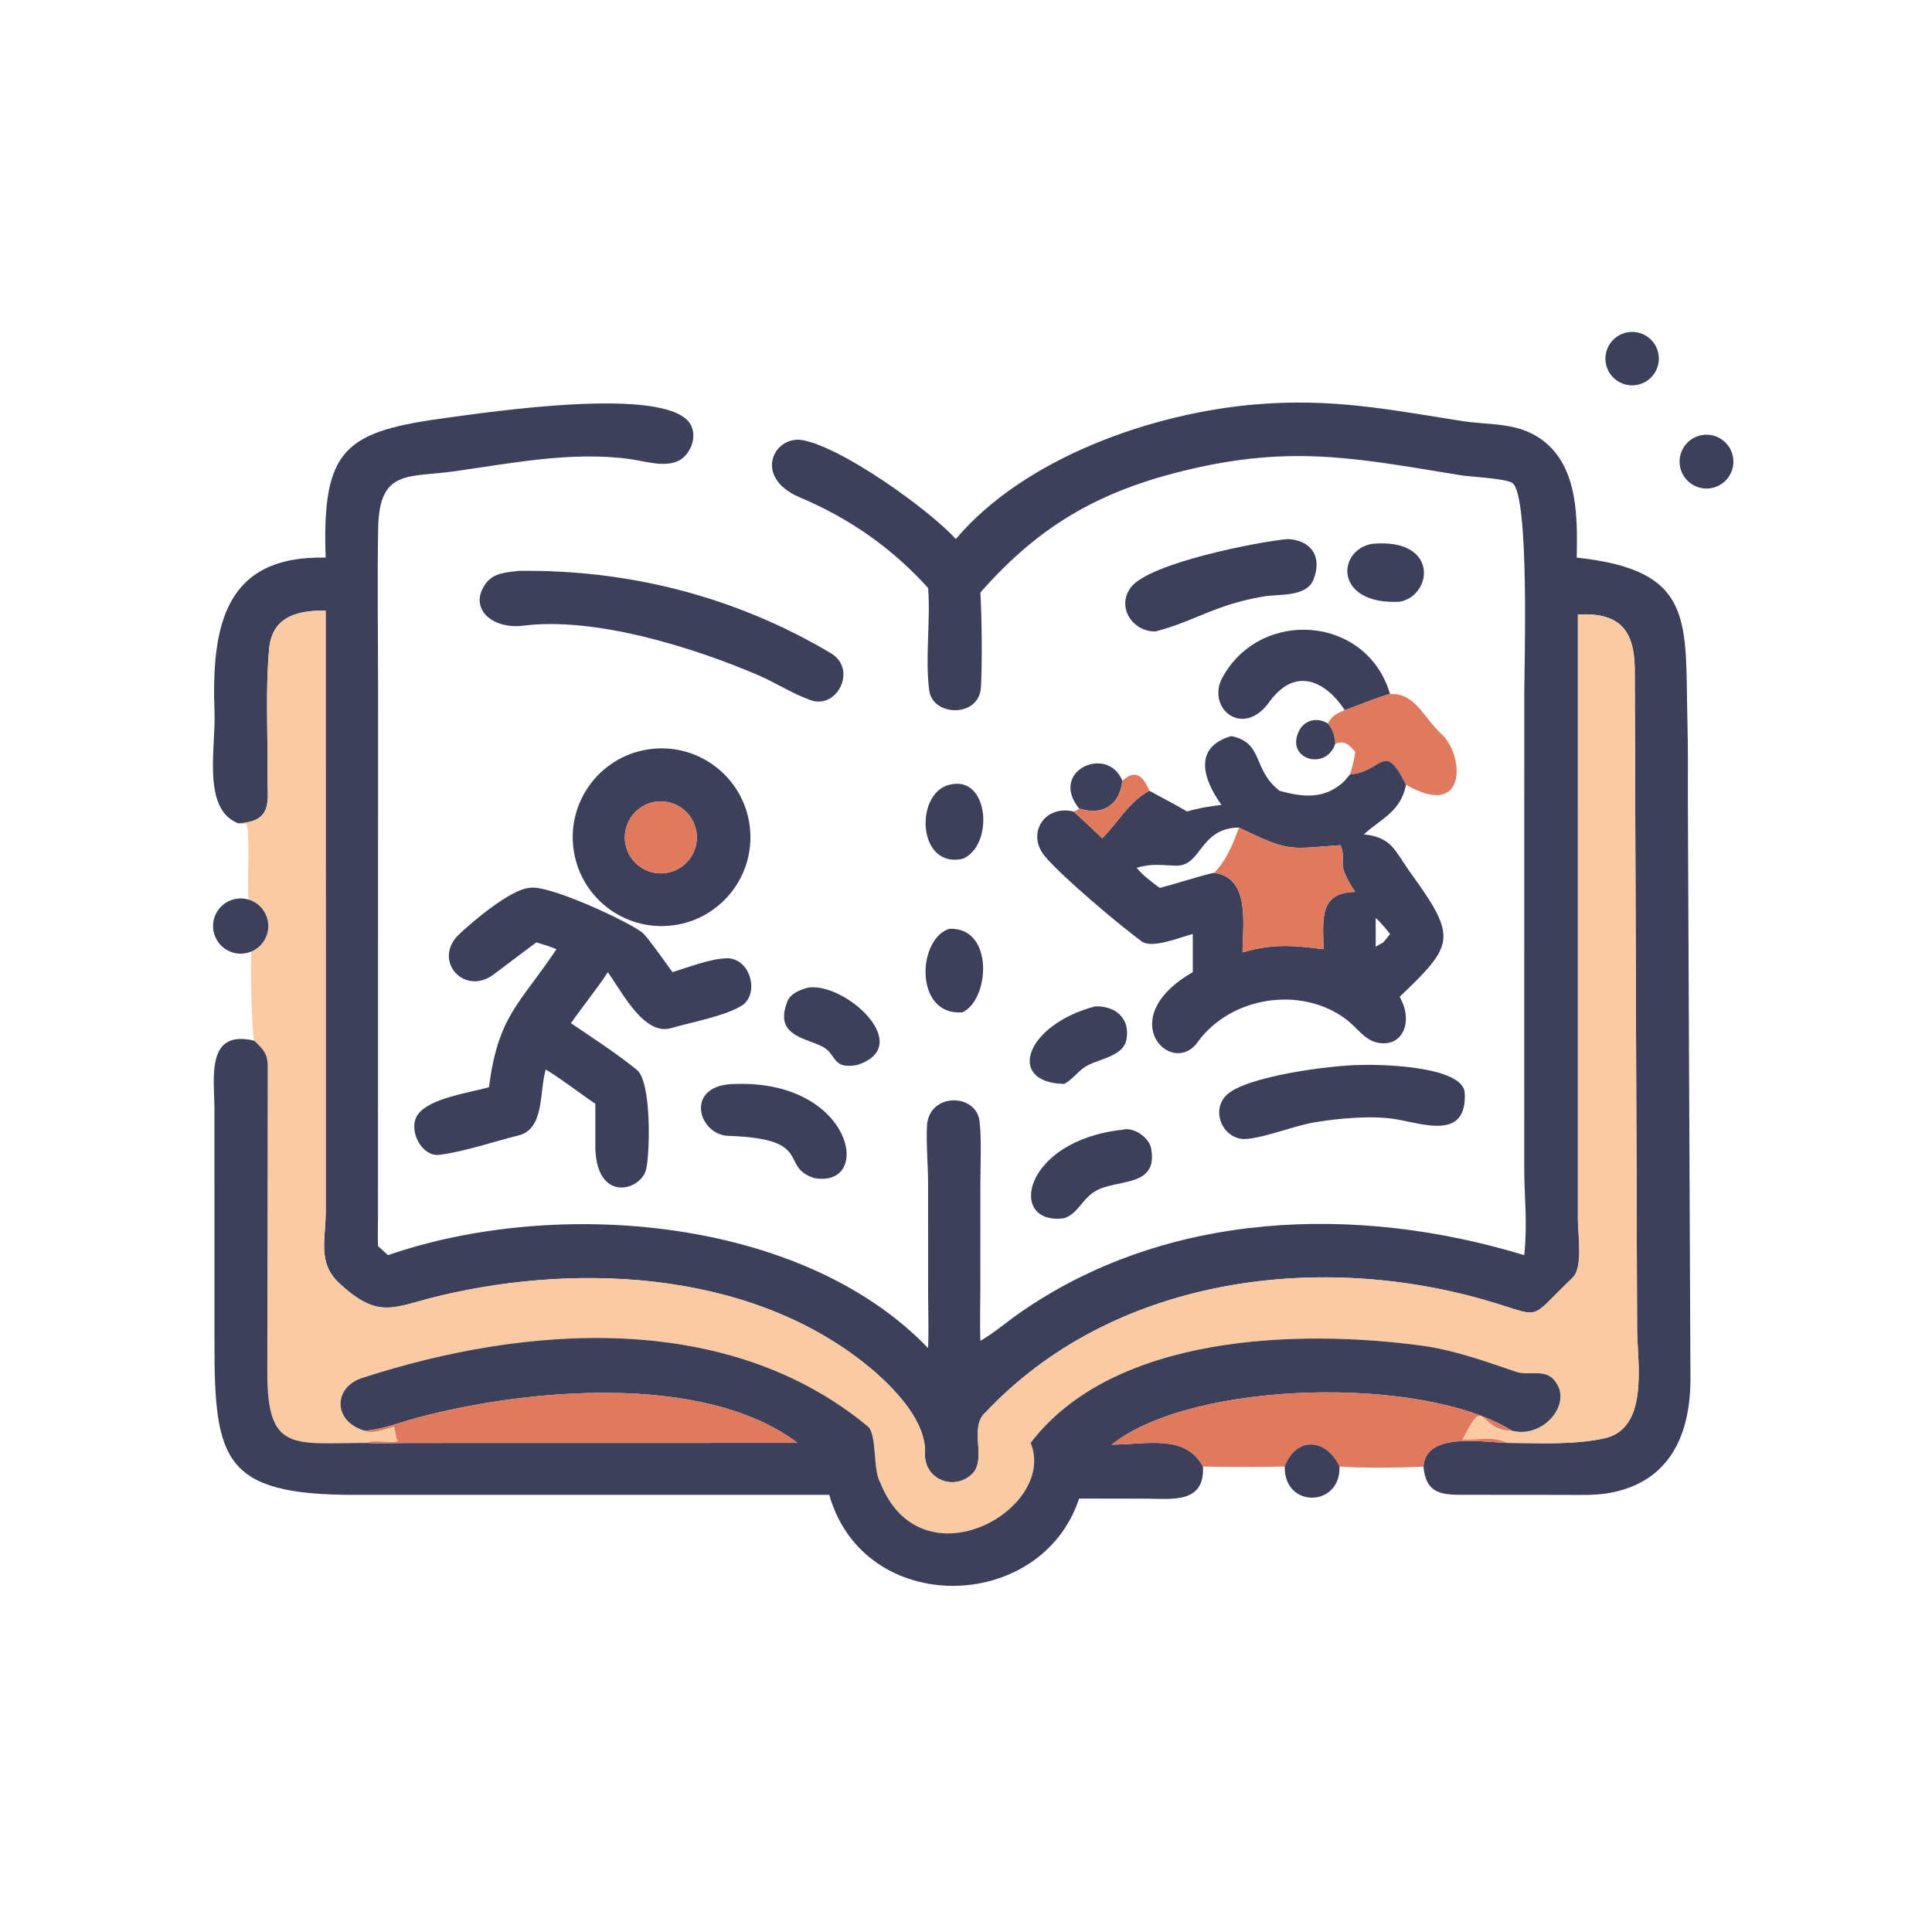 <?xml version="1.0" encoding="utf-8" ?><svg xmlns="http://www.w3.org/2000/svg" xmlns:xlink="http://www.w3.org/1999/xlink" width="50" height="50" viewBox="0 0 50 50"><path fill="#3D405B" transform="scale(0.098 0.098)" d="M432.879 101.511C429.129 102.538 425.255 100.338 424.217 96.591C423.179 92.844 425.369 88.963 429.113 87.915C432.872 86.862 436.771 89.063 437.813 92.825C438.855 96.587 436.644 100.48 432.879 101.511Z"/><path fill="#3D405B" transform="scale(0.098 0.098)" d="M62.943 217.435C53.302 213.761 56.995 197.584 56.648 188.218C55.79 165.007 59.456 146.663 86.001 147.255C84.998 118.279 91.135 113.936 118.13 110.307C130.171 108.689 172.281 102.468 181.293 110.753C184.175 113.402 183.333 117.95 180.773 120.535C177.264 124.079 170.87 121.866 166.611 121.266C151.168 119.091 135.268 122.311 120.014 124.461C107.871 126.172 100.161 123.796 99.868 139.403C99.606 153.352 99.843 167.347 99.844 181.3L99.822 321.703C99.818 323.56 99.7 327.344 99.842 329.079L102.472 331.468C146.667 316.148 211.691 321.219 245.094 356.005C245.293 351.061 245.096 345.663 245.098 340.646L245.086 311.988C245.055 307.087 244.564 302.352 244.795 297.373C245.207 288.521 257.727 288.569 258.67 296.051C259.245 300.609 258.904 307.531 258.903 312.307L258.892 340.208C258.89 344.545 258.724 349.864 258.899 354.087L259.246 353.885C262.636 351.89 265.904 349.077 269.154 346.803C307.957 319.659 358.32 317.955 402.532 331.468C403.438 321.883 402.514 317.081 402.521 308.028L402.535 182.724C402.535 176.47 403.964 130.402 399.355 127.534C397.382 126.306 388.614 125.957 385.91 125.525C360.427 121.431 342.936 117.557 316.246 123.473C291.945 128.859 275.259 137.827 258.899 156.478C259.281 162.742 259.417 174.982 259.053 181.468C258.597 189.6 246.326 189.272 245.398 182.368C244.251 173.824 245.782 163.855 245.094 155.281C235.525 144.674 224.292 136.871 211.225 131.35C198.996 126.183 204.092 115.366 211.496 116.158C222.036 117.724 245.805 134.944 252.406 142.352C270.605 120.849 304.381 109.059 331.686 106.784C351.819 105.107 366.679 108.136 385.974 111.162C393.998 112.421 401.471 111.313 408.157 116.9C416.731 124.063 416.593 136.867 416.38 147.255C448.004 150.633 444.935 164.223 445.629 191.064C445.792 197.378 445.728 203.75 445.729 210.065L446.413 363.728C446.489 378.321 441.37 391.354 424.933 394.281C421.241 394.939 417.329 394.778 413.602 394.773L385.349 394.748C379.623 394.72 376.498 393.619 375.904 387.276C376.529 378.278 390.676 380.782 398.05 381.036C406.489 381.064 415.497 381.637 423.731 379.821C435.506 377.225 432.418 359.958 432.326 351.125L431.702 176.51C431.573 165.966 427.27 161.717 416.696 162.279L416.698 322.114C416.7 326.136 418.092 334.722 415.317 337.39C403.03 349.201 407.934 347.846 392.089 343.299C347.032 330.368 293.601 337.641 260.34 372.895C255.629 376.952 260.85 385.438 256.605 389.363C251.782 393.821 243.953 390.608 244.263 383.743C244.627 375.682 236.896 367.494 231.369 362.562C200.66 335.854 154.236 333.156 116.214 342.175C103.801 345.119 100.186 348.662 89.605 338.878C83.758 333.47 86.014 327.259 86.015 320.074L86.001 161.258C78.927 161.158 71.882 162.602 71.081 171.293C70.085 182.102 70.762 193.363 70.619 204.235C70.531 210.998 72.524 216.941 62.943 217.435Z"/><path fill="#3D405B" transform="scale(0.098 0.098)" d="M451.626 128.946C447.737 129.486 444.148 126.769 443.611 122.879C443.075 118.99 445.795 115.403 449.685 114.87C453.57 114.337 457.152 117.053 457.688 120.938C458.224 124.823 455.51 128.408 451.626 128.946Z"/><path fill="#3D405B" transform="scale(0.098 0.098)" d="M305.14 166.755C299.047 166.85 294.744 160.256 298.642 155.111C303.549 148.633 332.43 143.031 340.053 142.352C346.219 142.623 349.293 147.002 346.855 153.07C344.962 157.782 337.655 156.804 333.617 157.527C320.881 159.668 315.199 164.184 305.14 166.755Z"/><path fill="#3D405B" transform="scale(0.098 0.098)" d="M369.619 158.909C352.333 159.79 352.95 145.376 362.272 143.62C380.145 141.933 378.363 157.339 369.619 158.909Z"/><path fill="#3D405B" transform="scale(0.098 0.098)" d="M213.496 184.672C208.991 183.024 204.706 180.222 200.215 178.295C183.004 170.911 156.89 162.767 137.945 165.254C129.812 166.184 123.546 160.496 128.343 154.023C130.403 151.245 133.777 151.161 136.929 150.754C165.993 150.361 194.269 157.538 219.406 172.496C226.67 176.818 220.81 187.994 213.496 184.672Z"/><path fill="#FACAA3" transform="scale(0.098 0.098)" d="M62.943 217.435C72.524 216.941 70.531 210.998 70.619 204.235C70.762 193.363 70.085 182.102 71.081 171.293C71.882 162.602 78.927 161.158 86.001 161.258L86.015 320.074C86.014 327.259 83.758 333.47 89.605 338.878C100.186 348.662 103.801 345.119 116.214 342.175C154.236 333.156 200.66 335.854 231.369 362.562C236.896 367.494 244.627 375.682 244.263 383.743C243.953 390.608 251.782 393.821 256.605 389.363C260.85 385.438 255.629 376.952 260.34 372.895C293.601 337.641 347.032 330.368 392.089 343.299C407.934 347.846 403.03 349.201 415.317 337.39C418.092 334.722 416.7 326.136 416.698 322.114L416.696 162.279C427.27 161.717 431.573 165.966 431.702 176.51L432.326 351.125C432.418 359.958 435.506 377.225 423.731 379.821C415.497 381.637 406.489 381.064 398.05 381.036C394.133 379.156 390.413 380.309 386.241 380.169C392.514 367.504 390.168 377.92 399.223 377.798C407.321 379.962 414.925 371.122 411.027 365.283C408.451 361.037 404.047 363.511 400.391 362.273C392.407 359.568 384.037 356.516 375.565 355.373C343.119 350.996 294.148 352.24 272.174 381.036C279.339 398.605 243.261 419.018 232.428 391.452C230.469 388.221 231.626 378.719 229.167 376.684C192.022 345.938 138.685 349.858 95.558 363.926C88.024 366.384 87.889 375.311 96.213 377.798C98.173 378.826 101.829 377.377 104.071 376.739C104.357 377.929 104.555 378.73 104.699 379.964L105.157 380.519C103.44 381.35 98.35 379.972 97.112 381.036C77.256 381.071 70.478 383.724 70.594 361.925L70.703 281.812C70.737 278.266 69.556 277.128 67.145 274.833C66.41 272.301 66.109 254.621 66.376 251.28C69.209 250.093 70.994 247.257 70.84 244.19C70.686 241.122 68.626 238.48 65.689 237.582C65.12 234.448 66.169 219.326 65.053 217.609L62.943 217.435Z"/><path fill="#3D405B" transform="scale(0.098 0.098)" d="M367.083 183.286C364.113 183.922 355.816 187.451 355.111 187.499C349.996 179.78 342.162 176.095 335.417 185.072C328.428 195.341 318.309 186.999 322.889 178.78C333.117 160.426 361.057 162.623 367.083 183.286Z"/><path fill="#E07A5F" transform="scale(0.098 0.098)" d="M355.111 187.499C355.816 187.451 364.113 183.922 367.083 183.286C373.751 182.951 375.776 189.339 380.722 193.899C386.671 199.385 387.645 216.621 371.309 207.244C365.375 195.397 365.372 203.758 356.48 204.537C357.128 202.825 357.651 200.357 357.885 198.532C356.232 196.679 355.14 195.457 352.62 196.407C352.298 194.013 352.173 192.905 350.64 191.051C351.948 188.846 352.883 188.506 355.111 187.499Z"/><path fill="#3D405B" transform="scale(0.098 0.098)" d="M352.62 196.407C350.183 203.706 339.392 200.521 343.021 193.069C344.459 190.118 347.871 189.311 350.64 191.051C352.173 192.905 352.298 194.013 352.62 196.407Z"/><path fill="#3D405B" transform="scale(0.098 0.098)" d="M355.111 206.183L356.48 204.537C365.372 203.758 365.375 195.397 371.309 207.244C369.859 214.383 364.912 216.053 360.16 220.351C367.65 221.085 368.321 224.727 372.559 230.582C384.95 247.696 384.007 249.477 369.619 263.244C373.44 269.836 370.351 277.11 363.236 275.207C360.32 274.428 358.02 271.111 355.584 269.259C343.636 260.175 324.925 263.18 316.25 275.235C309.428 284.713 293.736 268.943 314.991 256.728L314.991 246.643C311.719 247.506 304.288 250.583 301.527 248.633C295.838 244.46 280.471 231.588 275.89 226.065C271.032 220.207 275.735 212.473 283.486 214.296C285.892 216.378 288.7 219.162 291.064 221.37C295.106 217.367 298.31 211.478 303.556 208.829C306.811 210.667 310.297 212.381 313.464 214.296C316.454 213.4 319.48 212.933 322.571 212.556C317.841 206.018 314.859 197.362 325.172 194.386C333.808 196.179 330.612 203.126 337.883 208.829C344.253 210.582 349.955 211.168 355.111 206.183ZM327.174 218.554C316.7 218.635 317.41 228.831 310.513 228.612C306.406 228.481 304.381 227.972 300.182 229.156C301.738 231.18 304.197 232.92 306.252 234.478C310.349 233.462 317.178 231.191 320.646 230.484C330.291 231.872 328.16 244.173 328.129 251.512C335.957 249.181 341.543 249.621 349.501 250.669C349.496 243.267 347.983 235.69 357.885 235.531C352.328 227.307 355.857 227.661 354.01 223.192C340.2 224.154 340.884 225.119 327.174 218.554ZM363.286 242.429C363.297 244.953 363.327 247.5 363.286 250.021C363.618 249.827 365.026 248.975 365.295 248.872C365.87 248.174 366.574 247.371 367.083 246.643C366.162 245.476 364.455 243.352 363.286 242.429Z"/><path fill="#3D405B" transform="scale(0.098 0.098)" d="M177.644 244.375C164.725 246.003 152.951 236.8 151.411 223.87C149.871 210.94 159.154 199.229 172.095 197.777C184.91 196.34 196.484 205.515 198.009 218.32C199.534 231.126 190.439 242.762 177.644 244.375ZM173.161 211.726C167.957 212.472 164.347 217.299 165.101 222.502C165.856 227.704 170.69 231.307 175.891 230.543C181.08 229.781 184.672 224.962 183.919 219.772C183.166 214.582 178.352 210.982 173.161 211.726Z"/><path fill="#3D405B" transform="scale(0.098 0.098)" d="M284.971 213.508C276.884 203.547 292.537 196.57 296.389 206.183C295.716 212.481 291.265 215.55 284.971 213.508Z"/><path fill="#E07A5F" transform="scale(0.098 0.098)" d="M296.389 206.183C300.111 202.874 301.92 205.191 303.556 208.829C298.31 211.478 295.106 217.367 291.064 221.37C288.7 219.162 285.892 216.378 283.486 214.296C284.334 214.035 284.319 214.089 284.971 213.508C291.265 215.55 295.716 212.481 296.389 206.183Z"/><path fill="#3D405B" transform="scale(0.098 0.098)" d="M254.196 226.801C242.277 229.433 241.463 209.564 250.687 207.244C261.294 204.464 262.567 223.392 254.196 226.801Z"/><path fill="#E07A5F" transform="scale(0.098 0.098)" d="M175.891 230.543C170.69 231.307 165.856 227.704 165.101 222.502C164.347 217.299 167.957 212.472 173.161 211.726C178.352 210.982 183.166 214.582 183.919 219.772C184.672 224.962 181.08 229.781 175.891 230.543Z"/><path fill="#E07A5F" transform="scale(0.098 0.098)" d="M327.174 218.554C340.884 225.119 340.2 224.154 354.01 223.192C355.857 227.661 352.328 227.307 357.885 235.531C347.983 235.69 349.496 243.267 349.501 250.669C341.543 249.621 335.957 249.181 328.129 251.512C328.16 244.173 330.291 231.872 320.646 230.484C323.925 227.152 325.613 222.831 327.174 218.554Z"/><path fill="#3D405B" transform="scale(0.098 0.098)" d="M141.633 248.872C137.838 251.635 133.997 254.662 130.167 257.46C122.731 262.892 114.434 254.037 120.807 247.156C124.616 243.445 134.983 234.75 139.825 234.478C144.455 233.41 165.274 243.018 169.573 246.22C170.833 247.158 176.136 254.79 177.602 256.728C181.644 255.469 187.444 253.24 191.63 253.076C198.152 252.637 200.82 262.598 195.755 265.651C191.226 268.38 182.316 270.022 177.229 271.506C170.15 273.57 164.403 262.218 160.525 256.728C157.843 260.886 153.778 265.866 150.777 270.209C156.635 274.174 162.705 278.099 168.185 282.537C172.039 285.658 171.682 304.189 170.638 308.771C169.321 314.548 157.048 317.978 157.217 302.125L157.217 291.476C153.023 288.666 148.318 284.969 144.119 282.435C142.371 288.433 143.839 298.146 136.941 299.845C130.175 301.511 122.909 304.079 116.036 304.968C111.307 305.58 107.555 298.21 110.36 294.319C113.268 290.084 123.812 288.572 129.111 287.128C131.611 268.171 136.942 265.58 146.953 250.669C145.072 249.873 143.602 249.453 141.633 248.872Z"/><path fill="#3D405B" transform="scale(0.098 0.098)" d="M66.376 251.28C63.409 252.523 59.978 251.675 57.932 249.192C55.886 246.71 55.709 243.18 57.496 240.505C59.283 237.83 62.612 236.642 65.689 237.582C68.626 238.48 70.686 241.122 70.84 244.19C70.994 247.257 69.209 250.093 66.376 251.28Z"/><path fill="#3D405B" transform="scale(0.098 0.098)" d="M254.196 267.335C241.462 268.422 242.128 248.001 250.687 245.274C262.529 244.784 261.42 263.877 254.196 267.335Z"/><path fill="#3D405B" transform="scale(0.098 0.098)" d="M226.349 281.241C219.531 282.531 221.072 278.166 216.906 276.248C211.808 273.901 204.445 273.129 207.971 264.385C208.778 262.384 211.312 261.322 213.496 260.795C223.36 259.43 241.8 276.336 226.349 281.241Z"/><path fill="#3D405B" transform="scale(0.098 0.098)" d="M281.08 286.247C265.631 285.96 270.689 270.67 289.151 265.772C294.295 265.54 298.493 268.678 297.493 274.466C296.683 279.159 289.64 279.659 286.458 281.797C284.587 283.056 283.222 285.02 281.08 286.247Z"/><path fill="#3D405B" transform="scale(0.098 0.098)" d="M218.986 394.755L93.537 394.767C59.046 394.779 56.615 385.59 56.635 354.582L56.63 292.935C56.612 284.873 54.246 271.69 67.145 274.833C69.556 277.128 70.737 278.266 70.703 281.812L70.594 361.925C70.478 383.724 77.256 381.071 97.112 381.036C98.535 381.217 105.47 381.059 107.325 381.056L210.6 381.036C185.584 362.136 137.89 366.928 109.95 374.471C105.814 375.587 100.368 377.692 96.213 377.798C87.889 375.311 88.024 366.384 95.558 363.926C138.685 349.858 192.022 345.938 229.167 376.684C231.626 378.719 230.469 388.221 232.428 391.452C243.261 419.018 279.339 398.605 272.174 381.036C294.148 352.24 343.119 350.996 375.565 355.373C384.037 356.516 392.407 359.568 400.391 362.273C404.047 363.511 408.451 361.037 411.027 365.283C414.925 371.122 407.321 379.962 399.223 377.798C375.727 363.134 314.856 364.496 293.583 381.497C302.732 381.477 313.026 378.623 317.682 387.276C318.178 397.185 309.448 395.776 302.696 395.768L284.971 395.74C275 426.051 228.226 427.24 218.986 394.755Z"/><path fill="#3D405B" transform="scale(0.098 0.098)" d="M347.487 296.327C341.648 297.295 334.442 300.309 329.268 300.766C323.126 301.309 319.504 293.429 323.922 289.166C329.094 284.175 351.712 281.274 359.282 281.241C363.858 281.056 386.473 281.39 386.814 288.686C387.397 301.168 375.864 296.774 368.583 295.557C362.438 294.531 353.662 295.314 347.487 296.327Z"/><path fill="#3D405B" transform="scale(0.098 0.098)" d="M214.935 311.082L214.667 310.985C205.842 307.864 214.914 300.684 192.366 299.963C184.214 299.702 180.483 286.127 194.493 286.247C225.479 285.387 230.693 314.047 214.935 311.082Z"/><path fill="#3D405B" transform="scale(0.098 0.098)" d="M281.08 321.695C266.008 323.822 269.773 301.259 296.389 298.347C299.368 297.49 303.461 300.44 303.981 303.218C305.984 313.932 294.634 311.092 288.981 314.736C285.536 316.958 284.794 320.333 281.08 321.695Z"/><path fill="#E07A5F" transform="scale(0.098 0.098)" d="M96.213 377.798C100.368 377.692 105.814 375.587 109.95 374.471C137.89 366.928 185.584 362.136 210.6 381.036L107.325 381.056C105.47 381.059 98.535 381.217 97.112 381.036C98.35 379.972 103.44 381.35 105.157 380.519L104.699 379.964C104.555 378.73 104.357 377.929 104.071 376.739C101.829 377.377 98.173 378.826 96.213 377.798Z"/><path fill="#E07A5F" transform="scale(0.098 0.098)" d="M399.223 377.798C390.168 377.92 392.514 367.504 386.241 380.169C390.413 380.309 394.133 379.156 398.05 381.036C390.676 380.782 376.529 378.278 375.904 387.276C371.585 387.647 358.145 387.716 353.746 387.276C350.09 379.586 342.183 379.454 339.267 387.276C333.004 387.435 323.901 387.454 317.682 387.276C313.026 378.623 302.732 381.477 293.583 381.497C314.856 364.496 375.727 363.134 399.223 377.798Z"/><path fill="#3D405B" transform="scale(0.098 0.098)" d="M339.267 387.276C342.183 379.454 350.09 379.586 353.746 387.276C354.085 398.112 339.042 398.388 339.267 387.276Z"/></svg>